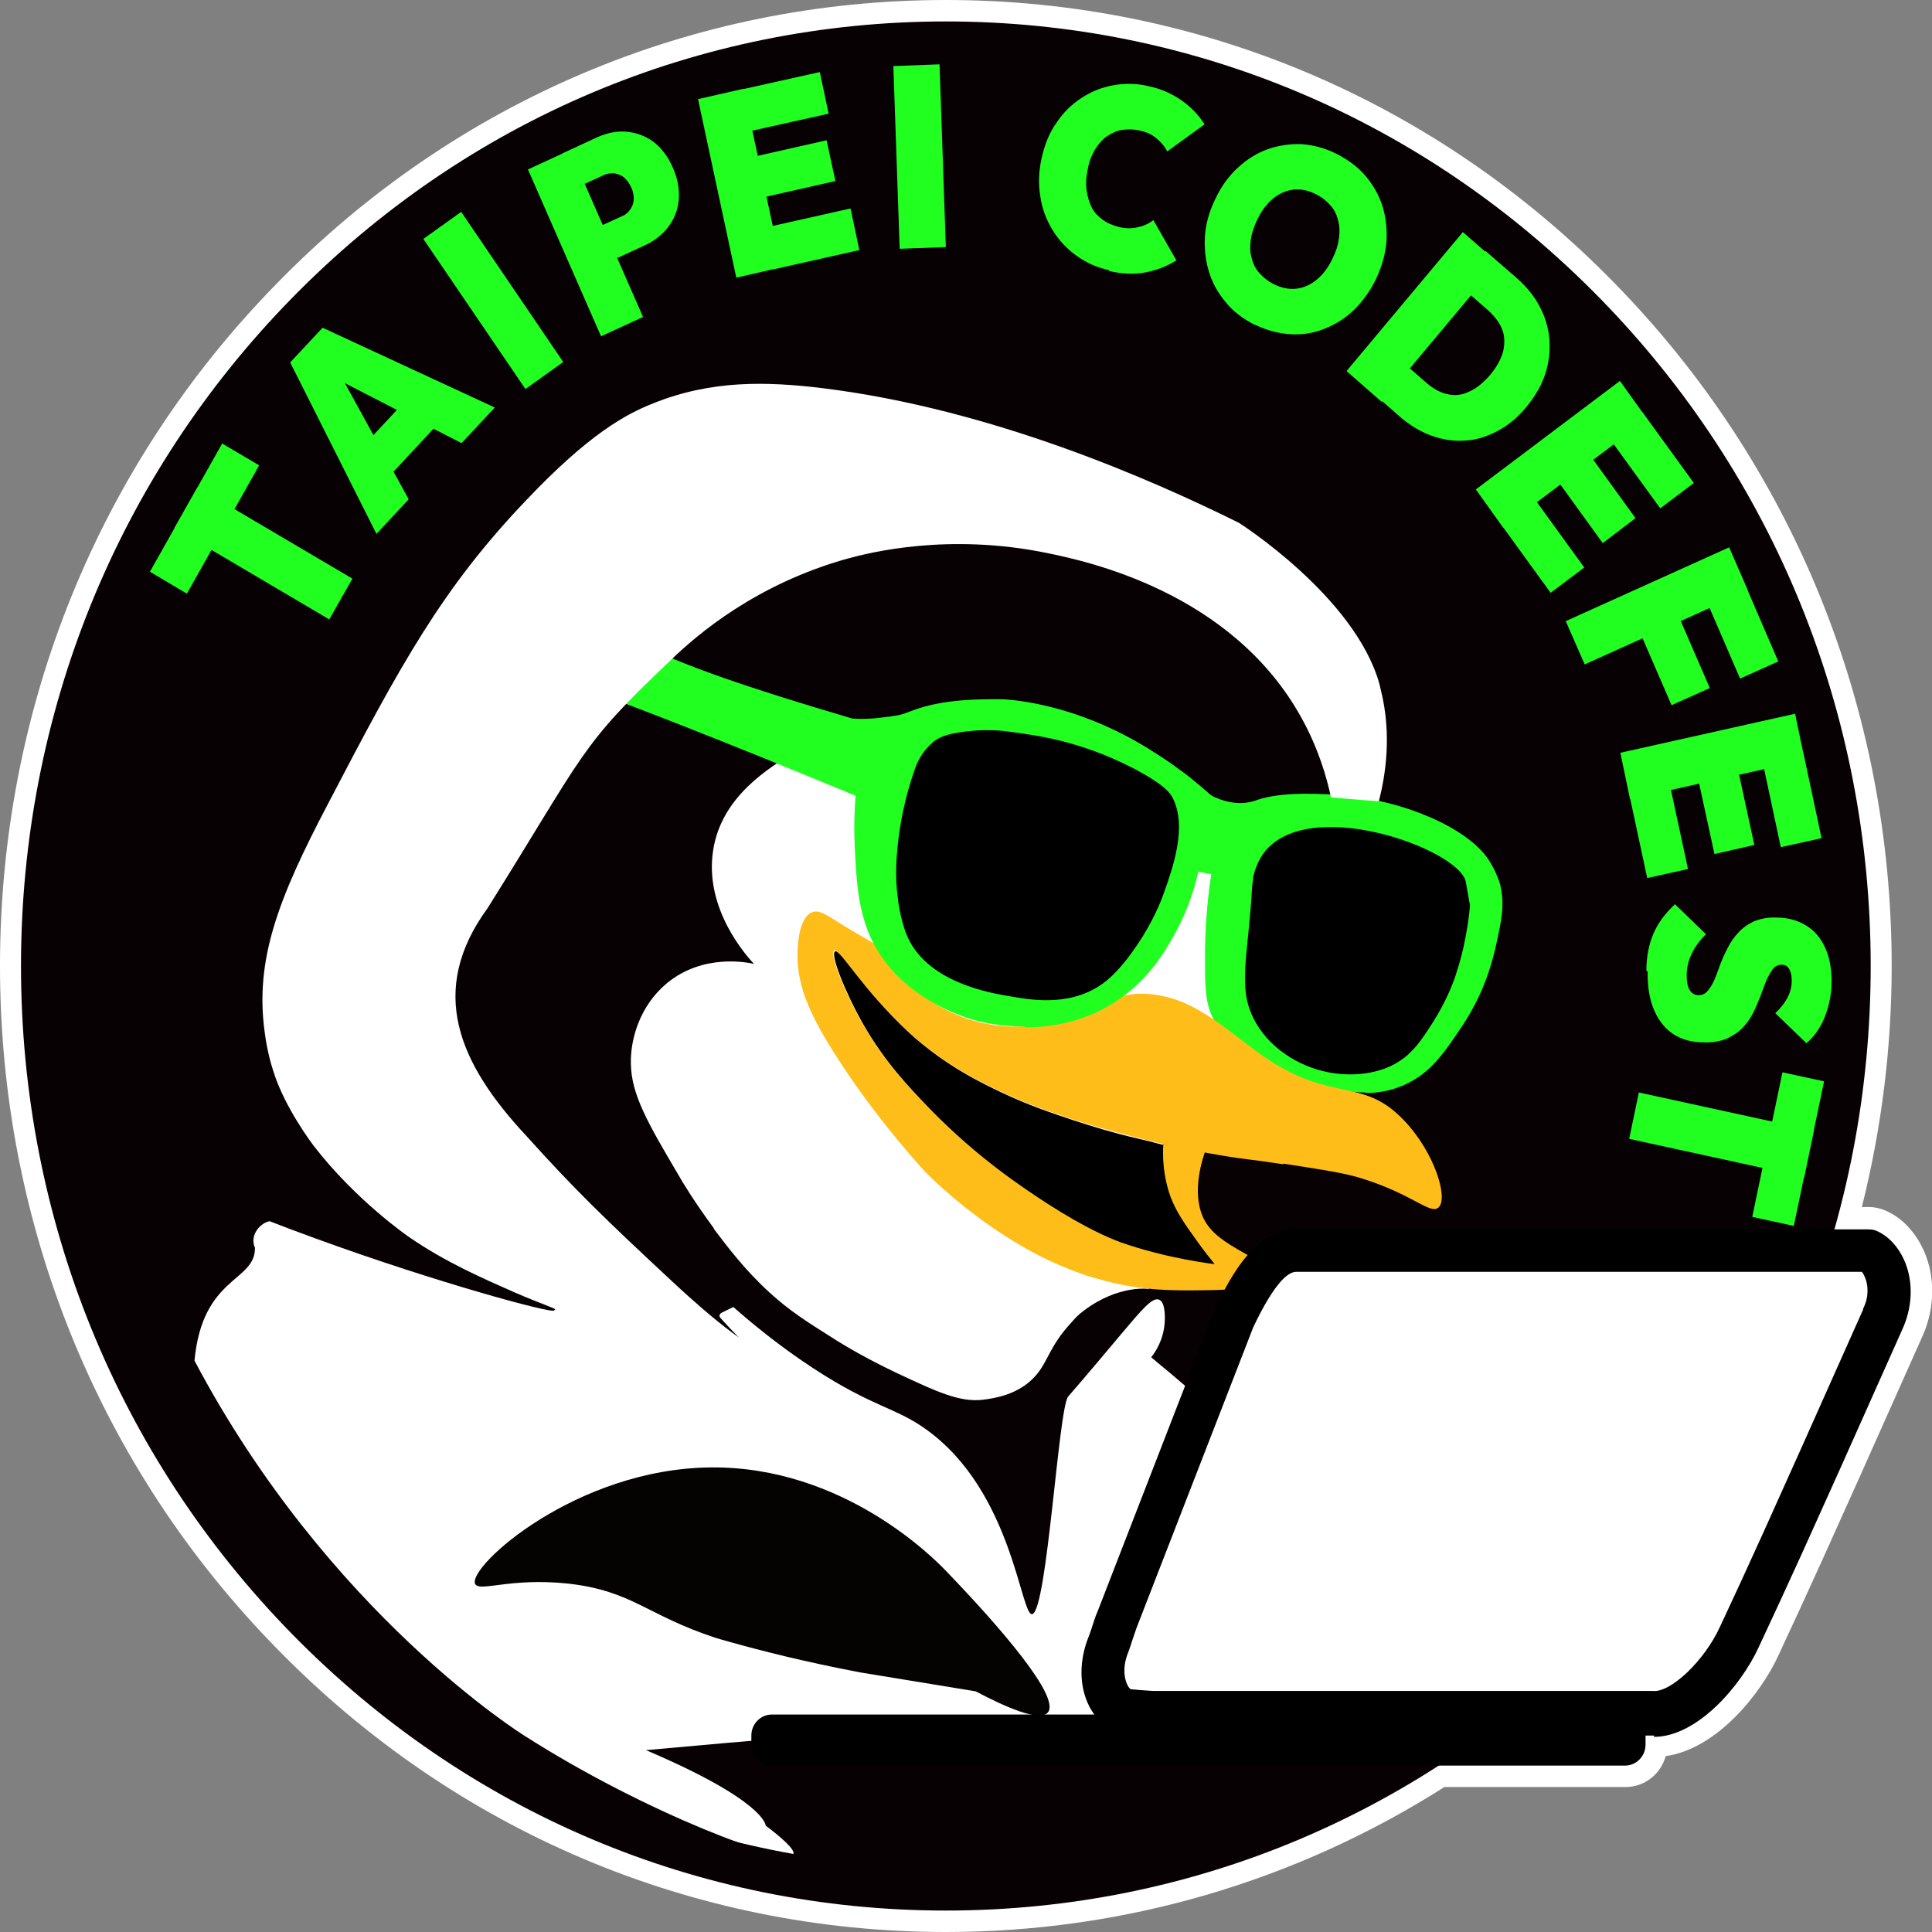 <svg width="30" height="30" viewBox="0 0 30 30" fill="none" xmlns="http://www.w3.org/2000/svg">
<rect x="0" y="0" width="30" height="30" fill="#808080" stroke="none"/>
<g clip-path="url(#clip0_1126_3027)">
<path d="M29.602 19.616C29.511 19.369 29.348 19.183 29.152 19.096C29.113 19.076 29.067 19.07 29.022 19.07H28.487C28.852 17.764 29.048 16.392 29.048 14.993C29.048 11.077 27.554 7.393 24.841 4.623C22.128 1.858 18.522 0.333 14.687 0.333C10.852 0.333 7.246 1.858 4.533 4.629C1.82 7.4 0.326 11.084 0.326 15C0.326 18.916 1.82 22.6 4.533 25.371C7.246 28.142 10.852 29.667 14.687 29.667C17.433 29.667 20.061 28.881 22.33 27.416H25.233C25.409 27.416 25.552 27.269 25.552 27.089V26.949C25.552 26.949 25.552 26.949 25.552 26.943H25.604C25.604 26.943 25.657 26.943 25.683 26.943C26.361 26.943 27.033 26.15 27.306 25.557L27.411 25.331C27.685 24.745 27.972 24.139 29.537 20.622C29.694 20.302 29.713 19.936 29.596 19.609L29.602 19.616Z" fill="black"/>
<path d="M14.687 30C10.767 30 7.076 28.441 4.304 25.604C1.526 22.773 0 19.003 0 15C0 10.997 1.526 7.227 4.304 4.396C7.076 1.559 10.761 0 14.687 0C18.613 0 22.298 1.559 25.07 4.396C27.841 7.227 29.374 10.997 29.374 15C29.374 16.265 29.217 17.518 28.911 18.743H29.022C29.113 18.743 29.198 18.763 29.276 18.797C29.556 18.916 29.785 19.176 29.909 19.509C30.059 19.916 30.026 20.382 29.837 20.782C28.272 24.298 27.991 24.898 27.717 25.484L27.613 25.71C27.339 26.303 26.661 27.156 25.865 27.269C25.787 27.549 25.539 27.749 25.239 27.749H22.428C20.113 29.221 17.439 30 14.694 30H14.687ZM14.687 0.666C10.937 0.666 7.415 2.158 4.761 4.862C2.113 7.573 0.652 11.17 0.652 15C0.652 18.83 2.113 22.427 4.761 25.138C7.409 27.842 10.937 29.334 14.687 29.334C17.341 29.334 19.924 28.575 22.154 27.136L22.233 27.083H25.233V26.61H25.637C26.146 26.61 26.746 25.997 27.013 25.417L27.117 25.191C27.391 24.611 27.672 24.012 29.237 20.488C29.354 20.242 29.374 19.969 29.289 19.736C29.23 19.576 29.133 19.456 29.022 19.409H28.05L28.167 18.983C28.533 17.691 28.715 16.352 28.715 15C28.715 11.17 27.254 7.573 24.607 4.862C21.959 2.158 18.43 0.666 14.68 0.666H14.687Z" fill="white"/>
<path d="M14.746 29.58C22.583 29.58 28.937 23.091 28.937 15.087C28.937 7.082 22.583 0.593 14.746 0.593C6.908 0.593 0.554 7.082 0.554 15.087C0.554 23.091 6.908 29.58 14.746 29.58Z" fill="#080103"/>
<path d="M11.08 19.076C11.309 19.376 11.556 19.709 11.948 20.069C12.261 20.355 12.528 20.522 12.874 20.741C13.194 20.948 13.526 21.128 13.885 21.301C14.563 21.621 14.909 21.78 15.274 21.734C15.417 21.714 15.809 21.667 16.076 21.368C16.278 21.141 16.291 20.908 16.637 20.535C16.689 20.475 16.741 20.415 16.833 20.349C17.374 19.942 17.843 20.015 17.843 20.015L17.452 19.423C18.313 17.657 18.515 16.518 18.965 16.492C19.161 16.479 19.194 16.705 19.409 16.685C19.833 16.652 20.074 15.726 20.211 15.226C20.393 14.527 20.661 13.521 20.172 12.842C19.989 12.582 19.806 12.529 19.748 12.515C19.285 12.402 18.854 12.902 18.822 12.948C18.013 12.116 17.198 11.716 16.696 11.516C16.2 11.323 14.139 10.604 12.378 11.656C11.948 11.916 11.204 12.362 11.074 13.201C10.93 14.114 11.596 14.847 11.707 14.967C11.615 14.947 10.924 14.8 10.357 15.266C9.939 15.613 9.789 16.125 9.796 16.512C9.802 16.998 10.063 17.444 10.526 18.23C10.585 18.337 10.787 18.67 11.087 19.076H11.08Z" fill="white"/>
<path d="M18.483 13.335C18.652 13.368 18.822 13.402 18.985 13.435C18.926 13.768 18.861 14.254 18.861 14.86C18.861 15.28 18.861 15.493 18.946 15.693C19.233 16.372 20.067 16.585 20.465 16.685C20.869 16.792 21.294 16.898 21.744 16.699C22.115 16.539 22.298 16.252 22.578 15.839C22.944 15.287 23.048 14.82 23.139 14.334C23.165 14.181 23.191 13.994 23.139 13.781C23.139 13.781 23.093 13.595 22.97 13.421C22.676 13.002 21.789 12.595 20.837 12.509C20.654 12.496 19.976 12.429 19.565 12.569C19.533 12.582 19.435 12.616 19.298 12.622C19.076 12.636 18.887 12.569 18.763 12.509C18.665 12.782 18.567 13.062 18.47 13.335H18.483Z" fill="#20FF20"/>
<path d="M21.209 16.965C20.935 16.965 20.674 16.898 20.433 16.838C20.009 16.732 19.122 16.506 18.809 15.753C18.711 15.52 18.711 15.273 18.711 14.86C18.711 14.427 18.744 13.994 18.809 13.568L18.274 13.468L18.685 12.296L18.841 12.369C18.998 12.442 19.148 12.476 19.298 12.469C19.409 12.462 19.487 12.436 19.52 12.422C19.813 12.322 20.256 12.303 20.85 12.349C21.815 12.436 22.761 12.849 23.1 13.328C23.237 13.528 23.296 13.735 23.296 13.741C23.354 13.981 23.328 14.188 23.296 14.361C23.198 14.88 23.08 15.36 22.709 15.926C22.422 16.352 22.22 16.659 21.809 16.845C21.6 16.938 21.404 16.972 21.209 16.972V16.965ZM18.691 13.208L19.167 13.302L19.141 13.455C19.063 13.908 19.017 14.381 19.024 14.847C19.024 15.26 19.024 15.453 19.096 15.613C19.35 16.219 20.133 16.419 20.511 16.519C20.909 16.619 21.287 16.719 21.691 16.539C22.017 16.392 22.187 16.146 22.454 15.739C22.8 15.227 22.898 14.8 22.996 14.294C23.022 14.148 23.041 13.988 22.996 13.815C22.996 13.815 22.95 13.655 22.852 13.508C22.611 13.162 21.783 12.749 20.83 12.662C20.146 12.602 19.794 12.662 19.624 12.716C19.585 12.729 19.474 12.769 19.324 12.775C19.174 12.782 19.024 12.762 18.874 12.716L18.698 13.208H18.691Z" fill="#20FF20"/>
<path d="M19.937 18.07C20.576 18.17 20.896 18.217 21.163 18.304C21.946 18.55 22.206 18.863 22.337 18.75C22.494 18.61 22.278 17.897 21.802 17.398C21.157 16.718 20.706 17.131 19.663 16.432C19.167 16.099 18.685 15.606 18.085 15.473C17.987 15.453 17.759 15.399 17.485 15.453C17.276 15.493 17.172 15.559 16.904 15.666C16.8 15.713 16.474 15.846 16.18 15.899C15.522 16.032 14.967 15.806 14.844 15.752C14.726 15.699 14.459 15.586 14.191 15.333C13.917 15.073 13.93 14.933 13.624 14.687C13.552 14.627 13.376 14.547 13.05 14.341C12.815 14.194 12.711 14.121 12.607 14.167C12.411 14.247 12.391 14.647 12.385 14.747C12.359 15.26 12.554 15.713 12.933 16.319C13.578 17.351 14.361 18.19 14.361 18.19C14.361 18.19 15.13 18.996 16.187 19.523C16.591 19.722 16.911 19.822 17.015 19.849C17.667 20.042 18.189 20.042 18.678 20.035C18.744 20.035 19.989 20.022 20.002 19.842C20.002 19.776 19.852 19.749 19.474 19.543C19.109 19.343 18.874 19.209 18.737 19.003C18.678 18.916 18.476 18.577 18.711 17.884L18.052 17.744C18.026 18.124 18.104 18.404 18.163 18.57C18.254 18.81 18.385 18.996 18.587 19.276C18.691 19.423 18.783 19.536 18.848 19.616C18.691 19.596 18.476 19.562 18.228 19.509C18.098 19.483 17.746 19.403 17.387 19.276C17.211 19.209 16.865 19.07 16.252 18.677C15.854 18.417 15.183 17.977 14.439 17.218C14.087 16.852 13.728 16.479 13.389 15.886C13.102 15.38 12.88 14.807 12.952 14.76C13.03 14.713 13.357 15.326 14.1 16.019C14.68 16.552 15.28 16.825 15.528 16.945C15.946 17.145 16.304 17.265 16.643 17.378C17.054 17.511 17.367 17.591 17.648 17.664C17.909 17.731 18.352 17.837 18.939 17.937C19.37 18.011 19.357 17.991 19.917 18.077L19.937 18.07Z" fill="#FFBD1A"/>
<path d="M18.065 17.758C18.039 18.138 18.117 18.417 18.176 18.584C18.267 18.824 18.398 19.01 18.6 19.29C18.704 19.436 18.796 19.55 18.861 19.63C18.704 19.61 18.489 19.576 18.241 19.523C18.111 19.497 17.759 19.416 17.4 19.29C17.224 19.223 16.878 19.084 16.265 18.691C15.867 18.431 15.196 17.991 14.452 17.232C14.1 16.866 13.741 16.492 13.402 15.9C13.115 15.393 12.893 14.821 12.965 14.774C13.043 14.727 13.37 15.34 14.113 16.033C14.694 16.566 15.293 16.839 15.541 16.959C15.959 17.159 16.317 17.278 16.657 17.392C16.983 17.498 17.263 17.585 17.661 17.678C17.843 17.718 18.059 17.778 18.059 17.778L18.065 17.758Z" fill="black"/>
<path d="M19.304 12.616C19.037 12.636 18.874 12.569 18.77 12.502C18.678 12.443 18.639 12.389 18.45 12.236C18.346 12.149 18.254 12.083 18.196 12.043C18.189 12.043 18.059 11.943 17.837 11.796C16.617 11.011 15.535 11.004 15.535 11.004C15.248 11.004 14.68 10.991 14.224 11.17C13.97 11.27 13.937 11.25 13.82 11.27C13.565 11.317 13.357 11.31 13.213 11.297C11.406 10.771 10.409 10.398 9.887 10.125C9.75 10.051 9.378 9.845 8.935 9.911C8.648 9.958 8.433 10.098 8.302 10.185C7.976 10.398 7.8 10.658 7.637 10.904C7.454 11.177 6.952 11.95 7.193 12.249C7.239 12.303 7.357 12.403 7.696 12.363C7.728 12.083 7.833 11.577 8.211 11.13C8.354 10.964 8.53 10.764 8.837 10.671C9.196 10.558 9.528 10.678 9.691 10.744C10.265 10.957 11.635 11.49 13.454 12.249C13.435 12.463 13.415 12.769 13.435 13.129C13.461 13.675 13.487 14.114 13.696 14.541C14.113 15.38 15.046 15.646 15.202 15.686C15.326 15.72 16.409 16.006 17.315 15.353C17.733 15.054 17.954 14.674 18.078 14.461C18.333 14.021 18.444 13.601 18.489 13.335C18.659 13.368 18.828 13.402 18.991 13.435C19.096 13.162 19.206 12.896 19.311 12.622L19.304 12.616Z" fill="#20FF20"/>
<path d="M15.913 15.94C15.535 15.94 15.248 15.873 15.15 15.846C14.883 15.773 13.97 15.467 13.546 14.614C13.324 14.161 13.298 13.688 13.272 13.142C13.259 12.882 13.265 12.616 13.285 12.356C11.726 11.71 10.383 11.177 9.633 10.897C9.489 10.844 9.196 10.731 8.876 10.831C8.609 10.911 8.452 11.097 8.328 11.244C8.002 11.63 7.885 12.076 7.852 12.389L7.839 12.516L7.715 12.529C7.409 12.563 7.193 12.509 7.076 12.356C6.854 12.076 6.991 11.59 7.507 10.818C7.663 10.584 7.859 10.298 8.217 10.058C8.354 9.965 8.589 9.812 8.902 9.765C9.385 9.692 9.783 9.905 9.939 9.992H9.952C10.507 10.298 11.583 10.671 13.233 11.157C13.415 11.171 13.604 11.157 13.78 11.13C13.813 11.13 13.846 11.124 13.872 11.117C13.937 11.111 13.989 11.104 14.159 11.037C14.641 10.851 15.222 10.857 15.528 10.857C15.574 10.857 16.67 10.877 17.915 11.677C18.137 11.817 18.261 11.91 18.287 11.93C18.372 11.99 18.463 12.056 18.548 12.13C18.639 12.203 18.698 12.256 18.744 12.296C18.789 12.336 18.822 12.363 18.861 12.389C18.972 12.463 19.122 12.489 19.298 12.476L19.546 12.456L19.089 13.628L18.607 13.535C18.528 13.895 18.391 14.241 18.209 14.561C18.085 14.781 17.843 15.187 17.4 15.5C16.898 15.86 16.35 15.953 15.913 15.953V15.94ZM9.137 10.464C9.404 10.464 9.626 10.551 9.737 10.591C10.507 10.884 11.902 11.43 13.507 12.103L13.617 12.15L13.604 12.27C13.578 12.556 13.572 12.842 13.585 13.129C13.611 13.662 13.63 14.081 13.826 14.474C14.191 15.207 14.993 15.473 15.228 15.54C15.417 15.593 16.396 15.82 17.211 15.233C17.602 14.954 17.811 14.587 17.928 14.388C18.117 14.055 18.254 13.695 18.32 13.315L18.346 13.155L18.88 13.255L19.07 12.782C18.926 12.762 18.796 12.722 18.685 12.649C18.626 12.609 18.587 12.576 18.528 12.529C18.483 12.489 18.43 12.443 18.346 12.376C18.28 12.323 18.209 12.27 18.137 12.216H18.124L18.085 12.176C18.085 12.176 17.935 12.063 17.746 11.943C16.578 11.197 15.535 11.171 15.522 11.171C15.235 11.171 14.7 11.157 14.27 11.33C14.074 11.41 13.996 11.417 13.904 11.43C13.885 11.43 13.859 11.43 13.833 11.437C13.624 11.477 13.409 11.483 13.194 11.47H13.18H13.167C11.485 10.977 10.389 10.591 9.815 10.285H9.802C9.665 10.205 9.339 10.031 8.961 10.085C8.713 10.125 8.524 10.245 8.4 10.331C8.093 10.538 7.93 10.777 7.774 11.011C7.18 11.896 7.298 12.13 7.324 12.163C7.337 12.183 7.396 12.229 7.565 12.229C7.624 11.883 7.761 11.437 8.1 11.044C8.237 10.884 8.439 10.644 8.798 10.538C8.922 10.498 9.039 10.484 9.15 10.484L9.137 10.464Z" fill="#20FF20"/>
<path d="M8.602 20.349C8.583 20.402 6.776 19.916 4.898 19.23C4.604 19.123 4.357 19.03 4.187 18.963C4.057 18.983 3.867 19.169 3.959 19.376C3.965 19.909 3.143 19.809 3.02 21.128C5.1 25.064 8.139 26.949 8.139 26.949C10.043 28.168 12.222 28.968 12.32 28.788C12.352 28.721 12.104 28.508 11.889 28.348C11.889 28.328 11.844 27.948 10.03 27.176C11.694 27.023 13.396 26.883 15.13 26.769C17.615 26.603 20.035 26.483 22.396 26.403C22.148 25.963 21.867 25.511 21.554 25.051C20.4 23.359 19.115 22.087 17.961 21.148C17.935 21.121 17.902 21.101 17.876 21.075C17.941 20.995 18.065 20.808 18.085 20.542C18.085 20.528 18.111 20.229 18 20.182C17.896 20.135 17.726 20.342 17.433 20.688C16.741 21.514 16.657 21.601 16.585 21.687C16.435 21.887 16.259 25.004 16.03 25.064C15.848 25.111 15.73 23.166 14.387 22.2C13.898 21.847 13.565 21.86 12.62 21.241C12.072 20.881 11.661 20.535 11.387 20.295L11.198 20.388C11.198 20.388 11.172 20.408 11.172 20.428C11.172 20.442 11.178 20.455 11.185 20.462C11.211 20.495 11.491 20.795 11.498 20.788C11.504 20.781 11.198 20.608 10.428 19.889C9.398 18.93 8.928 18.477 8.172 17.637C7.122 16.512 6.633 15.386 7.572 14.101C9.104 11.656 8.987 11.603 10.409 10.257C10.833 9.844 11.752 9.065 13.167 8.672C13.513 8.579 14.72 8.273 16.252 8.586C16.865 8.712 19.128 9.185 20.211 11.15C20.472 11.623 20.602 12.069 20.667 12.382C20.824 12.396 20.98 12.409 21.143 12.422C21.235 12.429 21.326 12.435 21.411 12.442C21.515 12.036 21.613 11.41 21.444 10.724C21.444 10.724 21.43 10.67 21.417 10.611C21.033 9.258 19.239 8.119 19.239 8.119C17.909 7.46 15.417 6.354 12.776 6.028C11.896 5.921 11.048 5.901 10.148 6.261C9.724 6.428 9.15 6.734 8.172 7.766C6.874 9.125 6.228 10.304 5.1 12.469C4.311 13.967 3.959 14.907 4.109 16.019C4.148 16.332 4.22 16.558 4.246 16.638C4.422 17.205 4.865 17.784 4.865 17.784C5.524 18.643 6.352 19.209 6.352 19.209C6.933 19.609 7.513 19.856 7.976 20.062C8.407 20.249 8.628 20.315 8.622 20.335L8.602 20.349Z" fill="white"/>
<path d="M13.363 25.97C12.489 25.804 11.817 25.631 11.361 25.504C11.237 25.471 11.178 25.451 11.107 25.431C10.037 25.078 9.822 24.705 8.83 24.591C7.917 24.491 7.435 24.731 7.376 24.591C7.272 24.318 8.948 22.806 11.035 22.786C13.089 22.766 14.498 24.192 14.694 24.398C15.535 25.271 16.467 26.35 16.272 26.59C16.148 26.743 15.62 26.51 15.15 26.263" fill="#040302"/>
<path d="M14.687 29.667C10.852 29.667 7.246 28.142 4.533 25.371C1.82 22.6 0.326 18.916 0.326 15C0.326 11.084 1.82 7.4 4.533 4.629C7.246 1.858 10.852 0.333 14.687 0.333C18.522 0.333 22.128 1.858 24.841 4.629C27.554 7.4 29.048 11.084 29.048 15C29.048 18.916 27.554 22.6 24.841 25.371C22.128 28.142 18.522 29.667 14.687 29.667ZM14.687 1.006C11.028 1.006 7.585 2.464 4.996 5.102C2.407 7.746 0.985 11.257 0.985 15C0.985 18.743 2.413 22.253 4.996 24.898C7.585 27.542 11.022 28.994 14.687 28.994C18.352 28.994 21.789 27.535 24.378 24.898C26.967 22.253 28.389 18.743 28.389 15C28.389 11.257 26.961 7.746 24.378 5.102C21.789 2.458 18.352 1.006 14.687 1.006Z" fill="#080103"/>
<path d="M25.624 26.603H18.274C18.274 26.603 18.098 26.603 17.915 26.603C17.889 26.603 17.55 26.583 17.478 26.57C17.224 26.51 16.996 26.057 17.224 25.517C17.224 25.511 17.341 25.171 17.341 25.164L19.161 20.482C19.409 19.949 19.722 19.416 20.133 19.416H29.022C29.283 19.529 29.465 20.022 29.237 20.482C27.47 24.445 27.339 24.705 27.006 25.417C26.752 25.963 26.126 26.663 25.624 26.603Z" fill="white"/>
<path d="M25.683 26.95C25.683 26.95 25.63 26.95 25.604 26.95H18.274C18.274 26.95 18.098 26.95 17.915 26.95C17.902 26.95 17.517 26.936 17.407 26.91C17.204 26.863 17.022 26.71 16.911 26.49C16.754 26.177 16.754 25.777 16.911 25.398C16.917 25.378 16.944 25.311 16.963 25.244C17.015 25.084 17.028 25.058 17.035 25.044L18.848 20.369C18.848 20.369 18.848 20.355 18.854 20.349C19.148 19.723 19.526 19.09 20.126 19.09H29.015C29.061 19.09 29.107 19.096 29.146 19.116C29.341 19.203 29.504 19.39 29.596 19.636C29.713 19.956 29.687 20.322 29.537 20.648C27.972 24.165 27.685 24.771 27.411 25.358L27.306 25.584C27.033 26.177 26.354 26.97 25.683 26.97V26.95ZM17.556 26.23C17.628 26.237 17.87 26.257 17.922 26.257C18.098 26.257 18.261 26.257 18.274 26.257H25.624C25.624 26.257 25.65 26.257 25.663 26.257C25.937 26.29 26.465 25.791 26.706 25.264L26.811 25.038C27.085 24.452 27.365 23.852 28.93 20.335C28.93 20.335 28.93 20.329 28.93 20.322C29.035 20.116 28.996 19.936 28.97 19.863C28.95 19.809 28.93 19.769 28.911 19.749H20.126C20.009 19.749 19.8 19.896 19.461 20.608L17.648 25.278C17.648 25.278 17.615 25.378 17.589 25.451C17.55 25.571 17.528 25.635 17.524 25.644C17.387 25.97 17.504 26.19 17.55 26.224L17.556 26.23Z" fill="black"/>
<path d="M25.233 26.949H11.987V27.089H25.233V26.949Z" fill="white"/>
<path d="M25.233 26.623H11.987C11.81 26.623 11.667 26.769 11.667 26.949V27.089C11.667 27.27 11.81 27.416 11.987 27.416H25.233C25.409 27.416 25.552 27.27 25.552 27.089V26.949C25.552 26.769 25.409 26.623 25.233 26.623Z" fill="black"/>
<path d="M2.902 9.218L2.328 8.878L3.45 6.887L4.024 7.226L2.902 9.218ZM5.113 9.618L2.707 8.199L3.065 7.566L5.472 8.985L5.113 9.618Z" fill="#20FF20"/>
<path d="M5.85 8.299L4.506 5.628L5.009 5.089L7.683 6.328L7.167 6.881L4.963 5.748L5.139 5.555L6.346 7.753L5.843 8.293L5.85 8.299ZM5.941 7.507L5.498 7.08L6.483 6.021L6.926 6.448L5.941 7.507Z" fill="#20FF20"/>
<path d="M8.159 6.041L6.574 3.71L7.161 3.29L8.746 5.621L8.159 6.041Z" fill="#20FF20"/>
<path d="M9.333 5.222L8.198 2.631L8.85 2.331L9.985 4.922L9.333 5.222ZM9.463 4.076L9.235 3.55L9.659 3.357C9.711 3.337 9.75 3.304 9.783 3.257C9.815 3.217 9.835 3.164 9.841 3.104C9.841 3.044 9.835 2.977 9.802 2.911C9.77 2.838 9.73 2.791 9.685 2.751C9.639 2.718 9.587 2.698 9.535 2.691C9.483 2.691 9.43 2.691 9.378 2.718L8.954 2.911L8.726 2.385L9.274 2.131C9.424 2.065 9.574 2.032 9.724 2.045C9.874 2.058 10.011 2.105 10.141 2.198C10.265 2.291 10.37 2.425 10.448 2.604C10.526 2.778 10.552 2.944 10.539 3.104C10.526 3.264 10.467 3.404 10.376 3.524C10.285 3.643 10.161 3.743 10.011 3.81L9.463 4.063V4.076Z" fill="#20FF20"/>
<path d="M11.433 4.31L10.839 1.539L11.543 1.379L12.137 4.15L11.439 4.31H11.433ZM11.55 2.058L11.413 1.412L12.73 1.119L12.867 1.765L11.55 2.058ZM11.765 3.084L11.628 2.451L12.835 2.178L12.972 2.811L11.765 3.084ZM12.007 4.183L11.87 3.537L13.207 3.237L13.344 3.883L12.007 4.183Z" fill="#20FF20"/>
<path d="M13.97 3.863L13.872 1.026L14.589 0.999L14.687 3.837L13.97 3.863Z" fill="#20FF20"/>
<path d="M17.224 4.196C17.035 4.156 16.859 4.076 16.715 3.97C16.565 3.863 16.441 3.73 16.343 3.57C16.246 3.41 16.18 3.237 16.154 3.05C16.122 2.857 16.128 2.664 16.174 2.458C16.22 2.251 16.291 2.065 16.402 1.911C16.506 1.752 16.637 1.625 16.787 1.525C16.937 1.425 17.1 1.359 17.283 1.325C17.459 1.292 17.648 1.292 17.837 1.339C18.033 1.379 18.202 1.458 18.346 1.558C18.496 1.665 18.613 1.785 18.704 1.931L18.124 2.351C18.085 2.271 18.026 2.204 17.954 2.145C17.883 2.085 17.791 2.045 17.687 2.025C17.596 2.005 17.504 2.005 17.419 2.018C17.335 2.031 17.256 2.071 17.185 2.118C17.113 2.171 17.054 2.238 17.002 2.324C16.95 2.411 16.911 2.511 16.891 2.624C16.865 2.744 16.859 2.851 16.872 2.95C16.885 3.05 16.911 3.137 16.95 3.217C16.989 3.297 17.048 3.357 17.119 3.41C17.191 3.463 17.27 3.497 17.367 3.523C17.472 3.55 17.57 3.55 17.661 3.53C17.752 3.51 17.837 3.477 17.909 3.417L18.267 4.043C18.117 4.136 17.961 4.196 17.791 4.229C17.622 4.263 17.433 4.256 17.224 4.209V4.196Z" fill="#20FF20"/>
<path d="M19.48 5.042C19.298 4.949 19.148 4.836 19.03 4.689C18.913 4.55 18.822 4.39 18.77 4.21C18.717 4.037 18.698 3.85 18.711 3.657C18.724 3.464 18.783 3.271 18.874 3.084C18.965 2.891 19.083 2.731 19.22 2.605C19.357 2.478 19.513 2.378 19.683 2.318C19.852 2.258 20.028 2.232 20.211 2.238C20.393 2.252 20.576 2.298 20.759 2.392C20.941 2.485 21.091 2.598 21.209 2.738C21.326 2.878 21.417 3.038 21.47 3.211C21.522 3.384 21.541 3.57 21.528 3.764C21.509 3.957 21.456 4.143 21.365 4.336C21.274 4.523 21.157 4.683 21.02 4.816C20.883 4.949 20.726 5.042 20.556 5.109C20.387 5.176 20.211 5.202 20.028 5.189C19.846 5.176 19.669 5.129 19.487 5.042H19.48ZM19.774 4.41C19.891 4.47 20.015 4.496 20.126 4.483C20.244 4.47 20.348 4.423 20.446 4.343C20.544 4.263 20.628 4.15 20.694 4.01C20.746 3.903 20.778 3.804 20.791 3.704C20.804 3.604 20.804 3.511 20.778 3.424C20.759 3.337 20.72 3.257 20.661 3.191C20.602 3.124 20.53 3.064 20.439 3.018C20.322 2.958 20.204 2.931 20.087 2.944C19.97 2.958 19.865 3.004 19.767 3.084C19.669 3.164 19.585 3.277 19.52 3.417C19.467 3.524 19.435 3.63 19.422 3.724C19.409 3.824 19.409 3.917 19.435 4.003C19.454 4.09 19.494 4.17 19.552 4.237C19.611 4.303 19.683 4.363 19.774 4.41Z" fill="#20FF20"/>
<path d="M20.909 5.762L22.715 3.604L23.263 4.083L21.456 6.241L20.909 5.762ZM21.28 6.075L21.711 5.562L22.161 5.955C22.265 6.041 22.37 6.101 22.48 6.121C22.591 6.148 22.702 6.135 22.813 6.081C22.924 6.035 23.035 5.941 23.139 5.822C23.244 5.695 23.309 5.575 23.341 5.455C23.367 5.335 23.367 5.222 23.328 5.122C23.289 5.016 23.217 4.922 23.12 4.829L22.637 4.409L23.067 3.897L23.55 4.316C23.7 4.449 23.824 4.596 23.909 4.762C23.994 4.922 24.046 5.096 24.059 5.275C24.072 5.455 24.052 5.628 23.994 5.808C23.935 5.988 23.837 6.155 23.7 6.321C23.563 6.488 23.413 6.608 23.25 6.694C23.087 6.781 22.917 6.834 22.748 6.841C22.572 6.854 22.402 6.827 22.233 6.767C22.063 6.707 21.9 6.608 21.75 6.481L21.294 6.081L21.28 6.075Z" fill="#20FF20"/>
<path d="M22.917 7.6L25.154 5.915L25.578 6.508L23.341 8.193L22.917 7.6ZM23.263 8.08L23.785 7.687L24.6 8.812L24.078 9.205L23.263 8.08ZM24.15 7.414L24.659 7.027L25.396 8.046L24.887 8.433L24.15 7.414ZM24.978 6.788L25.5 6.395L26.302 7.5L25.78 7.893L24.978 6.788Z" fill="#20FF20"/>
<path d="M24.313 9.645L26.85 8.499L27.143 9.172L24.607 10.317L24.313 9.645ZM25.448 9.778L26.041 9.511L26.55 10.684L25.956 10.95L25.448 9.778ZM26.491 9.312L27.085 9.045L27.613 10.271L27.02 10.537L26.491 9.312Z" fill="#20FF20"/>
<path d="M25.161 11.689L27.874 11.083L28.024 11.802L25.311 12.409L25.161 11.689ZM25.285 12.269L25.917 12.129L26.211 13.494L25.578 13.634L25.285 12.269ZM26.354 12.029L26.974 11.889L27.241 13.121L26.622 13.261L26.354 12.029ZM27.365 11.809L27.998 11.669L28.285 13.015L27.652 13.155L27.365 11.809Z" fill="#20FF20"/>
<path d="M25.565 15.073C25.565 14.854 25.604 14.661 25.676 14.494C25.748 14.327 25.859 14.181 26.009 14.041L26.491 14.507C26.393 14.601 26.322 14.7 26.27 14.807C26.217 14.914 26.191 15.027 26.191 15.147C26.191 15.247 26.204 15.32 26.237 15.373C26.27 15.427 26.315 15.453 26.374 15.453C26.433 15.453 26.478 15.433 26.517 15.386C26.556 15.34 26.589 15.287 26.622 15.213C26.654 15.14 26.68 15.06 26.713 14.973C26.746 14.887 26.785 14.8 26.83 14.714C26.876 14.627 26.928 14.547 26.994 14.481C27.059 14.407 27.137 14.354 27.235 14.307C27.333 14.268 27.444 14.241 27.587 14.248C27.77 14.248 27.92 14.294 28.05 14.374C28.18 14.454 28.278 14.574 28.343 14.72C28.409 14.867 28.441 15.04 28.441 15.24C28.441 15.433 28.402 15.62 28.337 15.786C28.272 15.953 28.174 16.093 28.05 16.199L27.567 15.733C27.652 15.653 27.711 15.573 27.756 15.493C27.796 15.413 27.822 15.326 27.822 15.227C27.822 15.153 27.809 15.093 27.783 15.047C27.756 15 27.717 14.98 27.665 14.98C27.613 14.98 27.567 15 27.528 15.047C27.496 15.093 27.463 15.147 27.43 15.22C27.398 15.293 27.372 15.373 27.339 15.46C27.306 15.546 27.267 15.633 27.228 15.72C27.183 15.806 27.13 15.886 27.065 15.953C27 16.026 26.915 16.079 26.817 16.126C26.72 16.166 26.596 16.192 26.459 16.186C26.178 16.186 25.956 16.086 25.806 15.893C25.657 15.7 25.578 15.433 25.585 15.087L25.565 15.073Z" fill="#20FF20"/>
<path d="M25.448 16.964L28.167 17.557L28.017 18.277L25.298 17.684L25.448 16.964ZM27.678 16.651L28.324 16.791L27.854 19.036L27.209 18.896L27.678 16.651Z" fill="#20FF20"/>
<path d="M14.478 11.536C14.315 11.669 14.237 11.849 14.204 11.949C14.041 12.409 13.976 12.809 13.944 13.082C13.924 13.295 13.891 13.588 13.944 13.961C13.944 14.001 13.989 14.287 14.067 14.487C14.361 15.266 15.417 15.426 15.698 15.473C16.044 15.533 16.676 15.639 17.185 15.226C17.393 15.053 17.563 14.813 17.648 14.687C17.902 14.32 18.033 13.981 18.072 13.867C18.215 13.468 18.437 12.835 18.209 12.389C18.17 12.316 18.091 12.189 17.596 11.929C16.767 11.503 16.109 11.416 15.58 11.35C15.561 11.35 15.261 11.31 14.876 11.376C14.667 11.41 14.57 11.456 14.478 11.53V11.536Z" fill="black"/>
<path d="M19.461 13.641C19.448 13.714 19.441 13.774 19.441 13.794C19.383 14.833 19.22 15.306 19.454 15.792C19.683 16.272 20.178 16.565 20.628 16.651C20.726 16.671 21.385 16.791 21.854 16.385C22.011 16.245 22.115 16.085 22.252 15.872C22.48 15.512 22.591 15.193 22.617 15.099C22.787 14.593 22.826 14.06 22.826 14.06C22.826 14.06 22.767 13.727 22.761 13.694C22.663 13.181 20.25 12.309 19.598 13.281C19.487 13.447 19.454 13.647 19.454 13.647L19.461 13.641Z" fill="black"/>
</g>
<defs>
<clipPath id="clip0_1126_3027">
<rect width="30" height="30" fill="white"/>
</clipPath>
</defs>
</svg>
